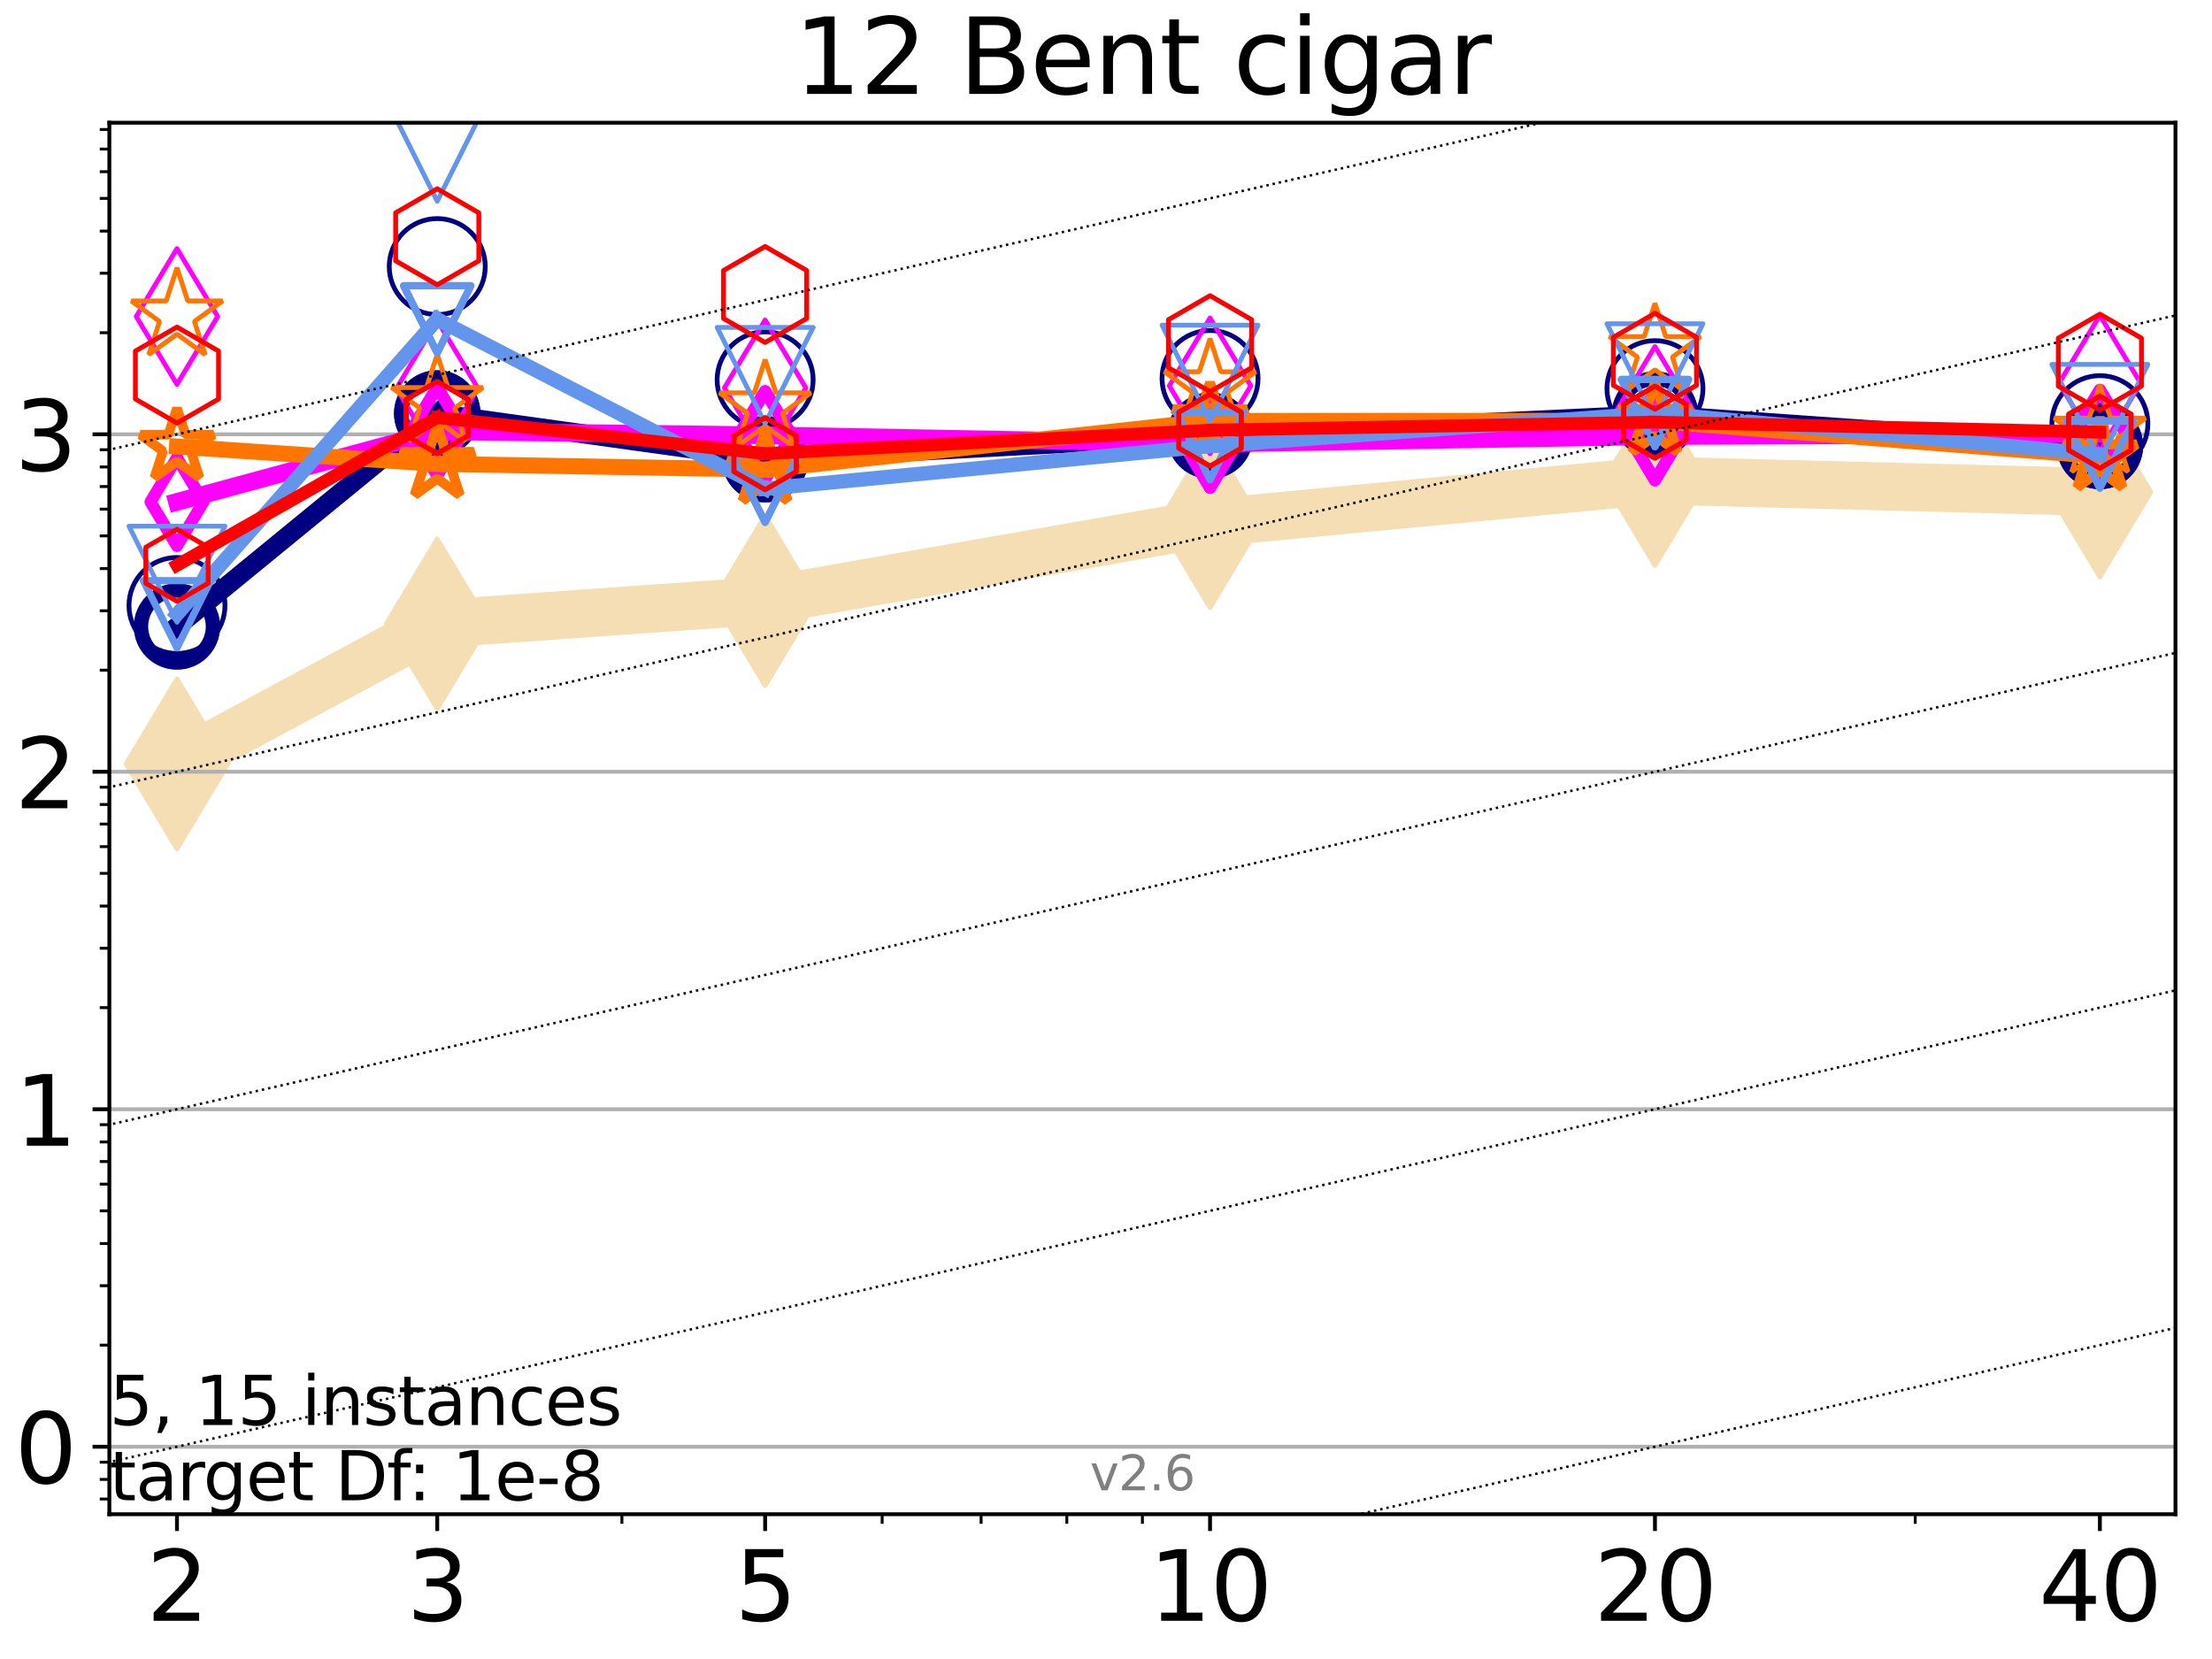 <?xml version="1.0" encoding="utf-8" standalone="no"?>
<!DOCTYPE svg PUBLIC "-//W3C//DTD SVG 1.1//EN"
  "http://www.w3.org/Graphics/SVG/1.1/DTD/svg11.dtd">
<svg xmlns:xlink="http://www.w3.org/1999/xlink" width="460.8pt" height="345.6pt" viewBox="0 0 460.8 345.6" xmlns="http://www.w3.org/2000/svg" version="1.1">
 <defs>
  <style type="text/css">*{stroke-linejoin: round; stroke-linecap: butt}</style>
 </defs>
 <g id="figure_1">
  <g id="patch_1">
   <path d="M 0 345.6 
L 460.8 345.6 
L 460.8 0 
L 0 0 
z
" style="fill: #ffffff"/>
  </g>
  <g id="axes_1">
   <g id="patch_2">
    <path d="M 22.78 315.44 
L 453.192 315.44 
L 453.192 25.56 
L 22.78 25.56 
z
" style="fill: #ffffff"/>
   </g>
   <g id="line2d_1">
    <path d="M 36.868 159.138 
L 91.085 129.961 
L 159.39 125.126 
L 252.074 108.89 
L 344.758 100.108 
L 437.443 102.503 
" clip-path="url(#p9a5c2ec93c)" style="fill: none; stroke: #f5deb3; stroke-width: 10; stroke-linecap: square"/>
    <defs>
     <path id="m54464103fa" d="M -0 17.678 
L 10.607 0 
L 0 -17.678 
L -10.607 -0 
z
" style="stroke: #f5deb3; stroke-linejoin: miter"/>
    </defs>
    <g clip-path="url(#p9a5c2ec93c)">
     <use xlink:href="#m54464103fa" x="36.868" y="159.138" style="fill: #f5deb3; stroke: #f5deb3; stroke-linejoin: miter"/>
     <use xlink:href="#m54464103fa" x="91.085" y="129.961" style="fill: #f5deb3; stroke: #f5deb3; stroke-linejoin: miter"/>
     <use xlink:href="#m54464103fa" x="159.39" y="125.126" style="fill: #f5deb3; stroke: #f5deb3; stroke-linejoin: miter"/>
     <use xlink:href="#m54464103fa" x="252.074" y="108.89" style="fill: #f5deb3; stroke: #f5deb3; stroke-linejoin: miter"/>
     <use xlink:href="#m54464103fa" x="344.758" y="100.108" style="fill: #f5deb3; stroke: #f5deb3; stroke-linejoin: miter"/>
     <use xlink:href="#m54464103fa" x="437.443" y="102.503" style="fill: #f5deb3; stroke: #f5deb3; stroke-linejoin: miter"/>
    </g>
   </g>
   <g id="matplotlib.axis_1">
    <g id="xtick_1">
     <g id="line2d_2">
      <defs>
       <path id="m4bf0ae3f69" d="M 0 0 
L 0 3.5 
" style="stroke: #000000; stroke-width: 0.8"/>
      </defs>
      <g>
       <use xlink:href="#m4bf0ae3f69" x="36.868" y="315.44" style="stroke: #000000; stroke-width: 0.8"/>
      </g>
     </g>
     <g id="text_1">
      <!-- 2 -->
      <g transform="translate(30.506 337.637)scale(0.2 -0.2)">
       <defs>
        <path id="DejaVuSans-32" d="M 1228 531 
L 3431 531 
L 3431 0 
L 469 0 
L 469 531 
Q 828 903 1448 1529 
Q 2069 2156 2228 2338 
Q 2531 2678 2651 2914 
Q 2772 3150 2772 3378 
Q 2772 3750 2511 3984 
Q 2250 4219 1831 4219 
Q 1534 4219 1204 4116 
Q 875 4013 500 3803 
L 500 4441 
Q 881 4594 1212 4672 
Q 1544 4750 1819 4750 
Q 2544 4750 2975 4387 
Q 3406 4025 3406 3419 
Q 3406 3131 3298 2873 
Q 3191 2616 2906 2266 
Q 2828 2175 2409 1742 
Q 1991 1309 1228 531 
z
" transform="scale(0.016)"/>
       </defs>
       <use xlink:href="#DejaVuSans-32"/>
      </g>
     </g>
    </g>
    <g id="xtick_2">
     <g id="line2d_3">
      <g>
       <use xlink:href="#m4bf0ae3f69" x="91.085" y="315.44" style="stroke: #000000; stroke-width: 0.8"/>
      </g>
     </g>
     <g id="text_2">
      <!-- 3 -->
      <g transform="translate(84.723 337.637)scale(0.2 -0.2)">
       <defs>
        <path id="DejaVuSans-33" d="M 2597 2516 
Q 3050 2419 3304 2112 
Q 3559 1806 3559 1356 
Q 3559 666 3084 287 
Q 2609 -91 1734 -91 
Q 1441 -91 1130 -33 
Q 819 25 488 141 
L 488 750 
Q 750 597 1062 519 
Q 1375 441 1716 441 
Q 2309 441 2620 675 
Q 2931 909 2931 1356 
Q 2931 1769 2642 2001 
Q 2353 2234 1838 2234 
L 1294 2234 
L 1294 2753 
L 1863 2753 
Q 2328 2753 2575 2939 
Q 2822 3125 2822 3475 
Q 2822 3834 2567 4026 
Q 2313 4219 1838 4219 
Q 1578 4219 1281 4162 
Q 984 4106 628 3988 
L 628 4550 
Q 988 4650 1302 4700 
Q 1616 4750 1894 4750 
Q 2613 4750 3031 4423 
Q 3450 4097 3450 3541 
Q 3450 3153 3228 2886 
Q 3006 2619 2597 2516 
z
" transform="scale(0.016)"/>
       </defs>
       <use xlink:href="#DejaVuSans-33"/>
      </g>
     </g>
    </g>
    <g id="xtick_3">
     <g id="line2d_4">
      <g>
       <use xlink:href="#m4bf0ae3f69" x="159.39" y="315.44" style="stroke: #000000; stroke-width: 0.8"/>
      </g>
     </g>
     <g id="text_3">
      <!-- 5 -->
      <g transform="translate(153.028 337.637)scale(0.2 -0.2)">
       <defs>
        <path id="DejaVuSans-35" d="M 691 4666 
L 3169 4666 
L 3169 4134 
L 1269 4134 
L 1269 2991 
Q 1406 3038 1543 3061 
Q 1681 3084 1819 3084 
Q 2600 3084 3056 2656 
Q 3513 2228 3513 1497 
Q 3513 744 3044 326 
Q 2575 -91 1722 -91 
Q 1428 -91 1123 -41 
Q 819 9 494 109 
L 494 744 
Q 775 591 1075 516 
Q 1375 441 1709 441 
Q 2250 441 2565 725 
Q 2881 1009 2881 1497 
Q 2881 1984 2565 2268 
Q 2250 2553 1709 2553 
Q 1456 2553 1204 2497 
Q 953 2441 691 2322 
L 691 4666 
z
" transform="scale(0.016)"/>
       </defs>
       <use xlink:href="#DejaVuSans-35"/>
      </g>
     </g>
    </g>
    <g id="xtick_4">
     <g id="line2d_5">
      <g>
       <use xlink:href="#m4bf0ae3f69" x="252.074" y="315.44" style="stroke: #000000; stroke-width: 0.8"/>
      </g>
     </g>
     <g id="text_4">
      <!-- 10 -->
      <g transform="translate(239.349 337.637)scale(0.2 -0.2)">
       <defs>
        <path id="DejaVuSans-31" d="M 794 531 
L 1825 531 
L 1825 4091 
L 703 3866 
L 703 4441 
L 1819 4666 
L 2450 4666 
L 2450 531 
L 3481 531 
L 3481 0 
L 794 0 
L 794 531 
z
" transform="scale(0.016)"/>
        <path id="DejaVuSans-30" d="M 2034 4250 
Q 1547 4250 1301 3770 
Q 1056 3291 1056 2328 
Q 1056 1369 1301 889 
Q 1547 409 2034 409 
Q 2525 409 2770 889 
Q 3016 1369 3016 2328 
Q 3016 3291 2770 3770 
Q 2525 4250 2034 4250 
z
M 2034 4750 
Q 2819 4750 3233 4129 
Q 3647 3509 3647 2328 
Q 3647 1150 3233 529 
Q 2819 -91 2034 -91 
Q 1250 -91 836 529 
Q 422 1150 422 2328 
Q 422 3509 836 4129 
Q 1250 4750 2034 4750 
z
" transform="scale(0.016)"/>
       </defs>
       <use xlink:href="#DejaVuSans-31"/>
       <use xlink:href="#DejaVuSans-30" x="63.623"/>
      </g>
     </g>
    </g>
    <g id="xtick_5">
     <g id="line2d_6">
      <g>
       <use xlink:href="#m4bf0ae3f69" x="344.758" y="315.44" style="stroke: #000000; stroke-width: 0.8"/>
      </g>
     </g>
     <g id="text_5">
      <!-- 20 -->
      <g transform="translate(332.033 337.637)scale(0.2 -0.2)">
       <use xlink:href="#DejaVuSans-32"/>
       <use xlink:href="#DejaVuSans-30" x="63.623"/>
      </g>
     </g>
    </g>
    <g id="xtick_6">
     <g id="line2d_7">
      <g>
       <use xlink:href="#m4bf0ae3f69" x="437.443" y="315.44" style="stroke: #000000; stroke-width: 0.8"/>
      </g>
     </g>
     <g id="text_6">
      <!-- 40 -->
      <g transform="translate(424.718 337.637)scale(0.2 -0.2)">
       <defs>
        <path id="DejaVuSans-34" d="M 2419 4116 
L 825 1625 
L 2419 1625 
L 2419 4116 
z
M 2253 4666 
L 3047 4666 
L 3047 1625 
L 3713 1625 
L 3713 1100 
L 3047 1100 
L 3047 0 
L 2419 0 
L 2419 1100 
L 313 1100 
L 313 1709 
L 2253 4666 
z
" transform="scale(0.016)"/>
       </defs>
       <use xlink:href="#DejaVuSans-34"/>
       <use xlink:href="#DejaVuSans-30" x="63.623"/>
      </g>
     </g>
    </g>
    <g id="xtick_7">
     <g id="line2d_8">
      <defs>
       <path id="m84d224ff17" d="M 0 0 
L 0 2 
" style="stroke: #000000; stroke-width: 0.6"/>
      </defs>
      <g>
       <use xlink:href="#m84d224ff17" x="129.552" y="315.44" style="stroke: #000000; stroke-width: 0.6"/>
      </g>
     </g>
    </g>
    <g id="xtick_8">
     <g id="line2d_9">
      <g>
       <use xlink:href="#m84d224ff17" x="183.769" y="315.44" style="stroke: #000000; stroke-width: 0.6"/>
      </g>
     </g>
    </g>
    <g id="xtick_9">
     <g id="line2d_10">
      <g>
       <use xlink:href="#m84d224ff17" x="204.381" y="315.44" style="stroke: #000000; stroke-width: 0.6"/>
      </g>
     </g>
    </g>
    <g id="xtick_10">
     <g id="line2d_11">
      <g>
       <use xlink:href="#m84d224ff17" x="222.237" y="315.44" style="stroke: #000000; stroke-width: 0.6"/>
      </g>
     </g>
    </g>
    <g id="xtick_11">
     <g id="line2d_12">
      <g>
       <use xlink:href="#m84d224ff17" x="237.986" y="315.44" style="stroke: #000000; stroke-width: 0.6"/>
      </g>
     </g>
    </g>
    <g id="xtick_12">
     <g id="line2d_13">
      <g>
       <use xlink:href="#m84d224ff17" x="398.975" y="315.44" style="stroke: #000000; stroke-width: 0.6"/>
      </g>
     </g>
    </g>
   </g>
   <g id="matplotlib.axis_2">
    <g id="ytick_1">
     <g id="line2d_14">
      <path d="M 22.78 301.379 
L 453.192 301.379 
" clip-path="url(#p9a5c2ec93c)" style="fill: none; stroke: #b0b0b0; stroke-width: 0.8; stroke-linecap: square"/>
     </g>
     <g id="line2d_15">
      <defs>
       <path id="mf8fbd497a7" d="M 0 0 
L -3.5 0 
" style="stroke: #000000; stroke-width: 0.8"/>
      </defs>
      <g>
       <use xlink:href="#mf8fbd497a7" x="22.78" y="301.379" style="stroke: #000000; stroke-width: 0.8"/>
      </g>
     </g>
     <g id="text_7">
      <!-- 0 -->
      <g transform="translate(3.055 308.978)scale(0.2 -0.2)">
       <use xlink:href="#DejaVuSans-30"/>
      </g>
     </g>
    </g>
    <g id="ytick_2">
     <g id="line2d_16">
      <path d="M 22.78 231.076 
L 453.192 231.076 
" clip-path="url(#p9a5c2ec93c)" style="fill: none; stroke: #b0b0b0; stroke-width: 0.8; stroke-linecap: square"/>
     </g>
     <g id="line2d_17">
      <g>
       <use xlink:href="#mf8fbd497a7" x="22.78" y="231.076" style="stroke: #000000; stroke-width: 0.8"/>
      </g>
     </g>
     <g id="text_8">
      <!-- 1 -->
      <g transform="translate(3.055 238.675)scale(0.2 -0.2)">
       <use xlink:href="#DejaVuSans-31"/>
      </g>
     </g>
    </g>
    <g id="ytick_3">
     <g id="line2d_18">
      <path d="M 22.78 160.773 
L 453.192 160.773 
" clip-path="url(#p9a5c2ec93c)" style="fill: none; stroke: #b0b0b0; stroke-width: 0.8; stroke-linecap: square"/>
     </g>
     <g id="line2d_19">
      <g>
       <use xlink:href="#mf8fbd497a7" x="22.78" y="160.773" style="stroke: #000000; stroke-width: 0.8"/>
      </g>
     </g>
     <g id="text_9">
      <!-- 2 -->
      <g transform="translate(3.055 168.371)scale(0.2 -0.2)">
       <use xlink:href="#DejaVuSans-32"/>
      </g>
     </g>
    </g>
    <g id="ytick_4">
     <g id="line2d_20">
      <path d="M 22.78 90.47 
L 453.192 90.47 
" clip-path="url(#p9a5c2ec93c)" style="fill: none; stroke: #b0b0b0; stroke-width: 0.8; stroke-linecap: square"/>
     </g>
     <g id="line2d_21">
      <g>
       <use xlink:href="#mf8fbd497a7" x="22.78" y="90.47" style="stroke: #000000; stroke-width: 0.8"/>
      </g>
     </g>
     <g id="text_10">
      <!-- 3 -->
      <g transform="translate(3.055 98.068)scale(0.2 -0.2)">
       <use xlink:href="#DejaVuSans-33"/>
      </g>
     </g>
    </g>
    <g id="ytick_5">
     <g id="line2d_22">
      <defs>
       <path id="m51d364890b" d="M 0 0 
L -2 0 
" style="stroke: #000000; stroke-width: 0.6"/>
      </defs>
      <g>
       <use xlink:href="#m51d364890b" x="22.78" y="312.269" style="stroke: #000000; stroke-width: 0.6"/>
      </g>
     </g>
    </g>
    <g id="ytick_6">
     <g id="line2d_23">
      <g>
       <use xlink:href="#m51d364890b" x="22.78" y="308.192" style="stroke: #000000; stroke-width: 0.6"/>
      </g>
     </g>
    </g>
    <g id="ytick_7">
     <g id="line2d_24">
      <g>
       <use xlink:href="#m51d364890b" x="22.78" y="304.596" style="stroke: #000000; stroke-width: 0.6"/>
      </g>
     </g>
    </g>
    <g id="ytick_8">
     <g id="line2d_25">
      <g>
       <use xlink:href="#m51d364890b" x="22.78" y="280.216" style="stroke: #000000; stroke-width: 0.6"/>
      </g>
     </g>
    </g>
    <g id="ytick_9">
     <g id="line2d_26">
      <g>
       <use xlink:href="#m51d364890b" x="22.78" y="267.836" style="stroke: #000000; stroke-width: 0.6"/>
      </g>
     </g>
    </g>
    <g id="ytick_10">
     <g id="line2d_27">
      <g>
       <use xlink:href="#m51d364890b" x="22.78" y="259.053" style="stroke: #000000; stroke-width: 0.6"/>
      </g>
     </g>
    </g>
    <g id="ytick_11">
     <g id="line2d_28">
      <g>
       <use xlink:href="#m51d364890b" x="22.78" y="252.24" style="stroke: #000000; stroke-width: 0.6"/>
      </g>
     </g>
    </g>
    <g id="ytick_12">
     <g id="line2d_29">
      <g>
       <use xlink:href="#m51d364890b" x="22.78" y="246.673" style="stroke: #000000; stroke-width: 0.6"/>
      </g>
     </g>
    </g>
    <g id="ytick_13">
     <g id="line2d_30">
      <g>
       <use xlink:href="#m51d364890b" x="22.78" y="241.966" style="stroke: #000000; stroke-width: 0.6"/>
      </g>
     </g>
    </g>
    <g id="ytick_14">
     <g id="line2d_31">
      <g>
       <use xlink:href="#m51d364890b" x="22.78" y="237.889" style="stroke: #000000; stroke-width: 0.6"/>
      </g>
     </g>
    </g>
    <g id="ytick_15">
     <g id="line2d_32">
      <g>
       <use xlink:href="#m51d364890b" x="22.78" y="234.293" style="stroke: #000000; stroke-width: 0.6"/>
      </g>
     </g>
    </g>
    <g id="ytick_16">
     <g id="line2d_33">
      <g>
       <use xlink:href="#m51d364890b" x="22.78" y="209.913" style="stroke: #000000; stroke-width: 0.6"/>
      </g>
     </g>
    </g>
    <g id="ytick_17">
     <g id="line2d_34">
      <g>
       <use xlink:href="#m51d364890b" x="22.78" y="197.533" style="stroke: #000000; stroke-width: 0.6"/>
      </g>
     </g>
    </g>
    <g id="ytick_18">
     <g id="line2d_35">
      <g>
       <use xlink:href="#m51d364890b" x="22.78" y="188.749" style="stroke: #000000; stroke-width: 0.6"/>
      </g>
     </g>
    </g>
    <g id="ytick_19">
     <g id="line2d_36">
      <g>
       <use xlink:href="#m51d364890b" x="22.78" y="181.936" style="stroke: #000000; stroke-width: 0.6"/>
      </g>
     </g>
    </g>
    <g id="ytick_20">
     <g id="line2d_37">
      <g>
       <use xlink:href="#m51d364890b" x="22.78" y="176.37" style="stroke: #000000; stroke-width: 0.6"/>
      </g>
     </g>
    </g>
    <g id="ytick_21">
     <g id="line2d_38">
      <g>
       <use xlink:href="#m51d364890b" x="22.78" y="171.663" style="stroke: #000000; stroke-width: 0.6"/>
      </g>
     </g>
    </g>
    <g id="ytick_22">
     <g id="line2d_39">
      <g>
       <use xlink:href="#m51d364890b" x="22.78" y="167.586" style="stroke: #000000; stroke-width: 0.6"/>
      </g>
     </g>
    </g>
    <g id="ytick_23">
     <g id="line2d_40">
      <g>
       <use xlink:href="#m51d364890b" x="22.78" y="163.99" style="stroke: #000000; stroke-width: 0.6"/>
      </g>
     </g>
    </g>
    <g id="ytick_24">
     <g id="line2d_41">
      <g>
       <use xlink:href="#m51d364890b" x="22.78" y="139.61" style="stroke: #000000; stroke-width: 0.6"/>
      </g>
     </g>
    </g>
    <g id="ytick_25">
     <g id="line2d_42">
      <g>
       <use xlink:href="#m51d364890b" x="22.78" y="127.23" style="stroke: #000000; stroke-width: 0.6"/>
      </g>
     </g>
    </g>
    <g id="ytick_26">
     <g id="line2d_43">
      <g>
       <use xlink:href="#m51d364890b" x="22.78" y="118.446" style="stroke: #000000; stroke-width: 0.6"/>
      </g>
     </g>
    </g>
    <g id="ytick_27">
     <g id="line2d_44">
      <g>
       <use xlink:href="#m51d364890b" x="22.78" y="111.633" style="stroke: #000000; stroke-width: 0.6"/>
      </g>
     </g>
    </g>
    <g id="ytick_28">
     <g id="line2d_45">
      <g>
       <use xlink:href="#m51d364890b" x="22.78" y="106.067" style="stroke: #000000; stroke-width: 0.6"/>
      </g>
     </g>
    </g>
    <g id="ytick_29">
     <g id="line2d_46">
      <g>
       <use xlink:href="#m51d364890b" x="22.78" y="101.36" style="stroke: #000000; stroke-width: 0.6"/>
      </g>
     </g>
    </g>
    <g id="ytick_30">
     <g id="line2d_47">
      <g>
       <use xlink:href="#m51d364890b" x="22.78" y="97.283" style="stroke: #000000; stroke-width: 0.6"/>
      </g>
     </g>
    </g>
    <g id="ytick_31">
     <g id="line2d_48">
      <g>
       <use xlink:href="#m51d364890b" x="22.78" y="93.687" style="stroke: #000000; stroke-width: 0.6"/>
      </g>
     </g>
    </g>
    <g id="ytick_32">
     <g id="line2d_49">
      <g>
       <use xlink:href="#m51d364890b" x="22.78" y="69.306" style="stroke: #000000; stroke-width: 0.6"/>
      </g>
     </g>
    </g>
    <g id="ytick_33">
     <g id="line2d_50">
      <g>
       <use xlink:href="#m51d364890b" x="22.78" y="56.927" style="stroke: #000000; stroke-width: 0.6"/>
      </g>
     </g>
    </g>
    <g id="ytick_34">
     <g id="line2d_51">
      <g>
       <use xlink:href="#m51d364890b" x="22.78" y="48.143" style="stroke: #000000; stroke-width: 0.6"/>
      </g>
     </g>
    </g>
    <g id="ytick_35">
     <g id="line2d_52">
      <g>
       <use xlink:href="#m51d364890b" x="22.78" y="41.33" style="stroke: #000000; stroke-width: 0.6"/>
      </g>
     </g>
    </g>
    <g id="ytick_36">
     <g id="line2d_53">
      <g>
       <use xlink:href="#m51d364890b" x="22.78" y="35.763" style="stroke: #000000; stroke-width: 0.6"/>
      </g>
     </g>
    </g>
    <g id="ytick_37">
     <g id="line2d_54">
      <g>
       <use xlink:href="#m51d364890b" x="22.78" y="31.057" style="stroke: #000000; stroke-width: 0.6"/>
      </g>
     </g>
    </g>
    <g id="ytick_38">
     <g id="line2d_55">
      <g>
       <use xlink:href="#m51d364890b" x="22.78" y="26.98" style="stroke: #000000; stroke-width: 0.6"/>
      </g>
     </g>
    </g>
   </g>
   <g id="line2d_56">
    <path d="M 36.868 130.515 
L 91.085 86.137 
" clip-path="url(#p9a5c2ec93c)" style="fill: none; stroke: #000080; stroke-width: 4; stroke-linecap: square"/>
    <defs>
     <path id="ma95bee974a" d="M 0 7.5 
C 1.989 7.5 3.897 6.71 5.303 5.303 
C 6.71 3.897 7.5 1.989 7.5 0 
C 7.5 -1.989 6.71 -3.897 5.303 -5.303 
C 3.897 -6.71 1.989 -7.5 0 -7.5 
C -1.989 -7.5 -3.897 -6.71 -5.303 -5.303 
C -6.71 -3.897 -7.5 -1.989 -7.5 0 
C -7.5 1.989 -6.71 3.897 -5.303 5.303 
C -3.897 6.71 -1.989 7.5 0 7.5 
z
" style="stroke: #000080; stroke-width: 3"/>
    </defs>
    <g clip-path="url(#p9a5c2ec93c)">
     <use xlink:href="#ma95bee974a" x="36.868" y="130.515" style="fill-opacity: 0; stroke: #000080; stroke-width: 3"/>
     <use xlink:href="#ma95bee974a" x="91.085" y="86.137" style="fill-opacity: 0; stroke: #000080; stroke-width: 3"/>
    </g>
   </g>
   <g id="line2d_57">
    <path d="M 91.085 86.137 
L 159.39 95.648 
" clip-path="url(#p9a5c2ec93c)" style="fill: none; stroke: #000080; stroke-width: 4; stroke-linecap: square"/>
    <g clip-path="url(#p9a5c2ec93c)">
     <use xlink:href="#ma95bee974a" x="91.085" y="86.137" style="fill-opacity: 0; stroke: #000080; stroke-width: 3"/>
     <use xlink:href="#ma95bee974a" x="159.39" y="95.648" style="fill-opacity: 0; stroke: #000080; stroke-width: 3"/>
    </g>
   </g>
   <g id="line2d_58">
    <path d="M 159.39 95.648 
L 252.074 90.753 
" clip-path="url(#p9a5c2ec93c)" style="fill: none; stroke: #000080; stroke-width: 4; stroke-linecap: square"/>
    <g clip-path="url(#p9a5c2ec93c)">
     <use xlink:href="#ma95bee974a" x="159.39" y="95.648" style="fill-opacity: 0; stroke: #000080; stroke-width: 3"/>
     <use xlink:href="#ma95bee974a" x="252.074" y="90.753" style="fill-opacity: 0; stroke: #000080; stroke-width: 3"/>
    </g>
   </g>
   <g id="line2d_59">
    <path d="M 252.074 90.753 
L 344.758 86.378 
" clip-path="url(#p9a5c2ec93c)" style="fill: none; stroke: #000080; stroke-width: 4; stroke-linecap: square"/>
    <g clip-path="url(#p9a5c2ec93c)">
     <use xlink:href="#ma95bee974a" x="252.074" y="90.753" style="fill-opacity: 0; stroke: #000080; stroke-width: 3"/>
     <use xlink:href="#ma95bee974a" x="344.758" y="86.378" style="fill-opacity: 0; stroke: #000080; stroke-width: 3"/>
    </g>
   </g>
   <g id="line2d_60">
    <path d="M 344.758 86.378 
L 437.443 92.903 
" clip-path="url(#p9a5c2ec93c)" style="fill: none; stroke: #000080; stroke-width: 4; stroke-linecap: square"/>
    <g clip-path="url(#p9a5c2ec93c)">
     <use xlink:href="#ma95bee974a" x="344.758" y="86.378" style="fill-opacity: 0; stroke: #000080; stroke-width: 3"/>
     <use xlink:href="#ma95bee974a" x="437.443" y="92.903" style="fill-opacity: 0; stroke: #000080; stroke-width: 3"/>
    </g>
   </g>
   <g id="line2d_61">
    <path d="M 437.443 92.903 
" clip-path="url(#p9a5c2ec93c)" style="fill: none; stroke: #000080; stroke-width: 4; stroke-linecap: square"/>
    <g clip-path="url(#p9a5c2ec93c)">
     <use xlink:href="#ma95bee974a" x="437.443" y="92.903" style="fill-opacity: 0; stroke: #000080; stroke-width: 3"/>
    </g>
   </g>
   <g id="line2d_62"/>
   <g id="line2d_63">
    <defs>
     <path id="mbbab0bf796" d="M 0 10 
C 2.652 10 5.196 8.946 7.071 7.071 
C 8.946 5.196 10 2.652 10 0 
C 10 -2.652 8.946 -5.196 7.071 -7.071 
C 5.196 -8.946 2.652 -10 0 -10 
C -2.652 -10 -5.196 -8.946 -7.071 -7.071 
C -8.946 -5.196 -10 -2.652 -10 0 
C -10 2.652 -8.946 5.196 -7.071 7.071 
C -5.196 8.946 -2.652 10 0 10 
z
" style="stroke: #000080"/>
    </defs>
    <g clip-path="url(#p9a5c2ec93c)">
     <use xlink:href="#mbbab0bf796" x="36.868" y="126.13" style="fill-opacity: 0; stroke: #000080"/>
     <use xlink:href="#mbbab0bf796" x="91.085" y="55.534" style="fill-opacity: 0; stroke: #000080"/>
     <use xlink:href="#mbbab0bf796" x="159.39" y="79.125" style="fill-opacity: 0; stroke: #000080"/>
     <use xlink:href="#mbbab0bf796" x="252.074" y="78.848" style="fill-opacity: 0; stroke: #000080"/>
     <use xlink:href="#mbbab0bf796" x="344.758" y="80.963" style="fill-opacity: 0; stroke: #000080"/>
     <use xlink:href="#mbbab0bf796" x="437.443" y="88.255" style="fill-opacity: 0; stroke: #000080"/>
    </g>
   </g>
   <g id="line2d_64">
    <path d="M 36.868 104.553 
L 91.085 89.851 
" clip-path="url(#p9a5c2ec93c)" style="fill: none; stroke: #ff00ff; stroke-width: 3.667; stroke-linecap: square"/>
    <defs>
     <path id="mc846a99394" d="M -0 9.192 
L 5.515 0 
L 0 -9.192 
L -5.515 -0 
z
" style="stroke: #ff00ff; stroke-width: 2.5; stroke-linejoin: miter"/>
    </defs>
    <g clip-path="url(#p9a5c2ec93c)">
     <use xlink:href="#mc846a99394" x="36.868" y="104.553" style="fill-opacity: 0; stroke: #ff00ff; stroke-width: 2.5; stroke-linejoin: miter"/>
     <use xlink:href="#mc846a99394" x="91.085" y="89.851" style="fill-opacity: 0; stroke: #ff00ff; stroke-width: 2.5; stroke-linejoin: miter"/>
    </g>
   </g>
   <g id="line2d_65">
    <path d="M 91.085 89.851 
L 159.39 90.683 
" clip-path="url(#p9a5c2ec93c)" style="fill: none; stroke: #ff00ff; stroke-width: 3.667; stroke-linecap: square"/>
    <g clip-path="url(#p9a5c2ec93c)">
     <use xlink:href="#mc846a99394" x="91.085" y="89.851" style="fill-opacity: 0; stroke: #ff00ff; stroke-width: 2.5; stroke-linejoin: miter"/>
     <use xlink:href="#mc846a99394" x="159.39" y="90.683" style="fill-opacity: 0; stroke: #ff00ff; stroke-width: 2.5; stroke-linejoin: miter"/>
    </g>
   </g>
   <g id="line2d_66">
    <path d="M 159.39 90.683 
L 252.074 92.428 
" clip-path="url(#p9a5c2ec93c)" style="fill: none; stroke: #ff00ff; stroke-width: 3.667; stroke-linecap: square"/>
    <g clip-path="url(#p9a5c2ec93c)">
     <use xlink:href="#mc846a99394" x="159.39" y="90.683" style="fill-opacity: 0; stroke: #ff00ff; stroke-width: 2.5; stroke-linejoin: miter"/>
     <use xlink:href="#mc846a99394" x="252.074" y="92.428" style="fill-opacity: 0; stroke: #ff00ff; stroke-width: 2.5; stroke-linejoin: miter"/>
    </g>
   </g>
   <g id="line2d_67">
    <path d="M 252.074 92.428 
L 344.758 90.87 
" clip-path="url(#p9a5c2ec93c)" style="fill: none; stroke: #ff00ff; stroke-width: 3.667; stroke-linecap: square"/>
    <g clip-path="url(#p9a5c2ec93c)">
     <use xlink:href="#mc846a99394" x="252.074" y="92.428" style="fill-opacity: 0; stroke: #ff00ff; stroke-width: 2.5; stroke-linejoin: miter"/>
     <use xlink:href="#mc846a99394" x="344.758" y="90.87" style="fill-opacity: 0; stroke: #ff00ff; stroke-width: 2.5; stroke-linejoin: miter"/>
    </g>
   </g>
   <g id="line2d_68">
    <path d="M 344.758 90.87 
L 437.443 90.4 
" clip-path="url(#p9a5c2ec93c)" style="fill: none; stroke: #ff00ff; stroke-width: 3.667; stroke-linecap: square"/>
    <g clip-path="url(#p9a5c2ec93c)">
     <use xlink:href="#mc846a99394" x="344.758" y="90.87" style="fill-opacity: 0; stroke: #ff00ff; stroke-width: 2.5; stroke-linejoin: miter"/>
     <use xlink:href="#mc846a99394" x="437.443" y="90.4" style="fill-opacity: 0; stroke: #ff00ff; stroke-width: 2.5; stroke-linejoin: miter"/>
    </g>
   </g>
   <g id="line2d_69">
    <path d="M 437.443 90.4 
" clip-path="url(#p9a5c2ec93c)" style="fill: none; stroke: #ff00ff; stroke-width: 3.667; stroke-linecap: square"/>
    <g clip-path="url(#p9a5c2ec93c)">
     <use xlink:href="#mc846a99394" x="437.443" y="90.4" style="fill-opacity: 0; stroke: #ff00ff; stroke-width: 2.5; stroke-linejoin: miter"/>
    </g>
   </g>
   <g id="line2d_70"/>
   <g id="line2d_71">
    <defs>
     <path id="m8e471cd382" d="M -0 14.142 
L 8.485 0 
L -0 -14.142 
L -8.485 -0 
z
" style="stroke: #ff00ff; stroke-linejoin: miter"/>
    </defs>
    <g clip-path="url(#p9a5c2ec93c)">
     <use xlink:href="#m8e471cd382" x="36.868" y="65.935" style="fill-opacity: 0; stroke: #ff00ff; stroke-linejoin: miter"/>
     <use xlink:href="#m8e471cd382" x="91.085" y="80.903" style="fill-opacity: 0; stroke: #ff00ff; stroke-linejoin: miter"/>
     <use xlink:href="#m8e471cd382" x="159.39" y="80.805" style="fill-opacity: 0; stroke: #ff00ff; stroke-linejoin: miter"/>
     <use xlink:href="#m8e471cd382" x="252.074" y="80.383" style="fill-opacity: 0; stroke: #ff00ff; stroke-linejoin: miter"/>
     <use xlink:href="#m8e471cd382" x="344.758" y="86.345" style="fill-opacity: 0; stroke: #ff00ff; stroke-linejoin: miter"/>
     <use xlink:href="#m8e471cd382" x="437.443" y="79.832" style="fill-opacity: 0; stroke: #ff00ff; stroke-linejoin: miter"/>
    </g>
   </g>
   <g id="line2d_72">
    <path d="M 36.868 93.032 
L 91.085 96.638 
" clip-path="url(#p9a5c2ec93c)" style="fill: none; stroke: #ff7500; stroke-width: 3.333; stroke-linecap: square"/>
    <defs>
     <path id="mff3a653054" d="M 0 -8 
L -1.796 -2.472 
L -7.608 -2.472 
L -2.906 0.944 
L -4.702 6.472 
L -0 3.056 
L 4.702 6.472 
L 2.906 0.944 
L 7.608 -2.472 
L 1.796 -2.472 
z
" style="stroke: #ff7500; stroke-width: 2; stroke-linejoin: bevel"/>
    </defs>
    <g clip-path="url(#p9a5c2ec93c)">
     <use xlink:href="#mff3a653054" x="36.868" y="93.032" style="fill-opacity: 0; stroke: #ff7500; stroke-width: 2; stroke-linejoin: bevel"/>
     <use xlink:href="#mff3a653054" x="91.085" y="96.638" style="fill-opacity: 0; stroke: #ff7500; stroke-width: 2; stroke-linejoin: bevel"/>
    </g>
   </g>
   <g id="line2d_73">
    <path d="M 91.085 96.638 
L 159.39 97.827 
" clip-path="url(#p9a5c2ec93c)" style="fill: none; stroke: #ff7500; stroke-width: 3.333; stroke-linecap: square"/>
    <g clip-path="url(#p9a5c2ec93c)">
     <use xlink:href="#mff3a653054" x="91.085" y="96.638" style="fill-opacity: 0; stroke: #ff7500; stroke-width: 2; stroke-linejoin: bevel"/>
     <use xlink:href="#mff3a653054" x="159.39" y="97.827" style="fill-opacity: 0; stroke: #ff7500; stroke-width: 2; stroke-linejoin: bevel"/>
    </g>
   </g>
   <g id="line2d_74">
    <path d="M 159.39 97.827 
L 252.074 87.696 
" clip-path="url(#p9a5c2ec93c)" style="fill: none; stroke: #ff7500; stroke-width: 3.333; stroke-linecap: square"/>
    <g clip-path="url(#p9a5c2ec93c)">
     <use xlink:href="#mff3a653054" x="159.39" y="97.827" style="fill-opacity: 0; stroke: #ff7500; stroke-width: 2; stroke-linejoin: bevel"/>
     <use xlink:href="#mff3a653054" x="252.074" y="87.696" style="fill-opacity: 0; stroke: #ff7500; stroke-width: 2; stroke-linejoin: bevel"/>
    </g>
   </g>
   <g id="line2d_75">
    <path d="M 252.074 87.696 
L 344.758 87.667 
" clip-path="url(#p9a5c2ec93c)" style="fill: none; stroke: #ff7500; stroke-width: 3.333; stroke-linecap: square"/>
    <g clip-path="url(#p9a5c2ec93c)">
     <use xlink:href="#mff3a653054" x="252.074" y="87.696" style="fill-opacity: 0; stroke: #ff7500; stroke-width: 2; stroke-linejoin: bevel"/>
     <use xlink:href="#mff3a653054" x="344.758" y="87.667" style="fill-opacity: 0; stroke: #ff7500; stroke-width: 2; stroke-linejoin: bevel"/>
    </g>
   </g>
   <g id="line2d_76">
    <path d="M 344.758 87.667 
L 437.443 95.028 
" clip-path="url(#p9a5c2ec93c)" style="fill: none; stroke: #ff7500; stroke-width: 3.333; stroke-linecap: square"/>
    <g clip-path="url(#p9a5c2ec93c)">
     <use xlink:href="#mff3a653054" x="344.758" y="87.667" style="fill-opacity: 0; stroke: #ff7500; stroke-width: 2; stroke-linejoin: bevel"/>
     <use xlink:href="#mff3a653054" x="437.443" y="95.028" style="fill-opacity: 0; stroke: #ff7500; stroke-width: 2; stroke-linejoin: bevel"/>
    </g>
   </g>
   <g id="line2d_77">
    <path d="M 437.443 95.028 
" clip-path="url(#p9a5c2ec93c)" style="fill: none; stroke: #ff7500; stroke-width: 3.333; stroke-linecap: square"/>
    <g clip-path="url(#p9a5c2ec93c)">
     <use xlink:href="#mff3a653054" x="437.443" y="95.028" style="fill-opacity: 0; stroke: #ff7500; stroke-width: 2; stroke-linejoin: bevel"/>
    </g>
   </g>
   <g id="line2d_78"/>
   <g id="line2d_79">
    <defs>
     <path id="m8967b89f50" d="M 0 -10 
L -2.245 -3.09 
L -9.511 -3.09 
L -3.633 1.18 
L -5.878 8.09 
L -0 3.82 
L 5.878 8.09 
L 3.633 1.18 
L 9.511 -3.09 
L 2.245 -3.09 
z
" style="stroke: #ff7500; stroke-linejoin: bevel"/>
    </defs>
    <g clip-path="url(#p9a5c2ec93c)">
     <use xlink:href="#m8967b89f50" x="36.868" y="65.785" style="fill-opacity: 0; stroke: #ff7500; stroke-linejoin: bevel"/>
     <use xlink:href="#m8967b89f50" x="91.085" y="83.828" style="fill-opacity: 0; stroke: #ff7500; stroke-linejoin: bevel"/>
     <use xlink:href="#m8967b89f50" x="159.39" y="84.924" style="fill-opacity: 0; stroke: #ff7500; stroke-linejoin: bevel"/>
     <use xlink:href="#m8967b89f50" x="252.074" y="80.536" style="fill-opacity: 0; stroke: #ff7500; stroke-linejoin: bevel"/>
     <use xlink:href="#m8967b89f50" x="344.758" y="73.21" style="fill-opacity: 0; stroke: #ff7500; stroke-linejoin: bevel"/>
     <use xlink:href="#m8967b89f50" x="437.443" y="90.195" style="fill-opacity: 0; stroke: #ff7500; stroke-linejoin: bevel"/>
    </g>
   </g>
   <g id="line2d_80">
    <path d="M 36.868 127.961 
L 91.085 66.524 
" clip-path="url(#p9a5c2ec93c)" style="fill: none; stroke: #6495ed; stroke-width: 3; stroke-linecap: square"/>
    <defs>
     <path id="mf684d1ad19" d="M -0 7 
L 7 -7 
L -7 -7 
z
" style="stroke: #6495ed; stroke-width: 1.5; stroke-linejoin: miter"/>
    </defs>
    <g clip-path="url(#p9a5c2ec93c)">
     <use xlink:href="#mf684d1ad19" x="36.868" y="127.961" style="fill-opacity: 0; stroke: #6495ed; stroke-width: 1.5; stroke-linejoin: miter"/>
     <use xlink:href="#mf684d1ad19" x="91.085" y="66.524" style="fill-opacity: 0; stroke: #6495ed; stroke-width: 1.5; stroke-linejoin: miter"/>
    </g>
   </g>
   <g id="line2d_81">
    <path d="M 91.085 66.524 
L 159.39 101.808 
" clip-path="url(#p9a5c2ec93c)" style="fill: none; stroke: #6495ed; stroke-width: 3; stroke-linecap: square"/>
    <g clip-path="url(#p9a5c2ec93c)">
     <use xlink:href="#mf684d1ad19" x="91.085" y="66.524" style="fill-opacity: 0; stroke: #6495ed; stroke-width: 1.5; stroke-linejoin: miter"/>
     <use xlink:href="#mf684d1ad19" x="159.39" y="101.808" style="fill-opacity: 0; stroke: #6495ed; stroke-width: 1.5; stroke-linejoin: miter"/>
    </g>
   </g>
   <g id="line2d_82">
    <path d="M 159.39 101.808 
L 252.074 92.909 
" clip-path="url(#p9a5c2ec93c)" style="fill: none; stroke: #6495ed; stroke-width: 3; stroke-linecap: square"/>
    <g clip-path="url(#p9a5c2ec93c)">
     <use xlink:href="#mf684d1ad19" x="159.39" y="101.808" style="fill-opacity: 0; stroke: #6495ed; stroke-width: 1.5; stroke-linejoin: miter"/>
     <use xlink:href="#mf684d1ad19" x="252.074" y="92.909" style="fill-opacity: 0; stroke: #6495ed; stroke-width: 1.5; stroke-linejoin: miter"/>
    </g>
   </g>
   <g id="line2d_83">
    <path d="M 252.074 92.909 
L 344.758 86.046 
" clip-path="url(#p9a5c2ec93c)" style="fill: none; stroke: #6495ed; stroke-width: 3; stroke-linecap: square"/>
    <g clip-path="url(#p9a5c2ec93c)">
     <use xlink:href="#mf684d1ad19" x="252.074" y="92.909" style="fill-opacity: 0; stroke: #6495ed; stroke-width: 1.5; stroke-linejoin: miter"/>
     <use xlink:href="#mf684d1ad19" x="344.758" y="86.046" style="fill-opacity: 0; stroke: #6495ed; stroke-width: 1.5; stroke-linejoin: miter"/>
    </g>
   </g>
   <g id="line2d_84">
    <path d="M 344.758 86.046 
L 437.443 94.683 
" clip-path="url(#p9a5c2ec93c)" style="fill: none; stroke: #6495ed; stroke-width: 3; stroke-linecap: square"/>
    <g clip-path="url(#p9a5c2ec93c)">
     <use xlink:href="#mf684d1ad19" x="344.758" y="86.046" style="fill-opacity: 0; stroke: #6495ed; stroke-width: 1.5; stroke-linejoin: miter"/>
     <use xlink:href="#mf684d1ad19" x="437.443" y="94.683" style="fill-opacity: 0; stroke: #6495ed; stroke-width: 1.5; stroke-linejoin: miter"/>
    </g>
   </g>
   <g id="line2d_85">
    <path d="M 437.443 94.683 
" clip-path="url(#p9a5c2ec93c)" style="fill: none; stroke: #6495ed; stroke-width: 3; stroke-linecap: square"/>
    <g clip-path="url(#p9a5c2ec93c)">
     <use xlink:href="#mf684d1ad19" x="437.443" y="94.683" style="fill-opacity: 0; stroke: #6495ed; stroke-width: 1.5; stroke-linejoin: miter"/>
    </g>
   </g>
   <g id="line2d_86"/>
   <g id="line2d_87">
    <defs>
     <path id="m39896e21e5" d="M -0 10 
L 10 -10 
L -10 -10 
z
" style="stroke: #6495ed; stroke-linejoin: miter"/>
    </defs>
    <g clip-path="url(#p9a5c2ec93c)">
     <use xlink:href="#m39896e21e5" x="36.868" y="119.613" style="fill-opacity: 0; stroke: #6495ed; stroke-linejoin: miter"/>
     <use xlink:href="#m39896e21e5" x="91.085" y="31.921" style="fill-opacity: 0; stroke: #6495ed; stroke-linejoin: miter"/>
     <use xlink:href="#m39896e21e5" x="159.39" y="78.204" style="fill-opacity: 0; stroke: #6495ed; stroke-linejoin: miter"/>
     <use xlink:href="#m39896e21e5" x="252.074" y="77.742" style="fill-opacity: 0; stroke: #6495ed; stroke-linejoin: miter"/>
     <use xlink:href="#m39896e21e5" x="344.758" y="77.446" style="fill-opacity: 0; stroke: #6495ed; stroke-linejoin: miter"/>
     <use xlink:href="#m39896e21e5" x="437.443" y="85.911" style="fill-opacity: 0; stroke: #6495ed; stroke-linejoin: miter"/>
    </g>
   </g>
   <g id="line2d_88">
    <path d="M 36.868 117.754 
L 91.085 86.983 
" clip-path="url(#p9a5c2ec93c)" style="fill: none; stroke: #ff0000; stroke-width: 2.667; stroke-linecap: square"/>
    <defs>
     <path id="m55a9958858" d="M 0 -7.5 
L -6.495 -3.75 
L -6.495 3.75 
L -0 7.5 
L 6.495 3.75 
L 6.495 -3.75 
z
" style="stroke: #ff0000; stroke-linejoin: miter"/>
    </defs>
    <g clip-path="url(#p9a5c2ec93c)">
     <use xlink:href="#m55a9958858" x="36.868" y="117.754" style="fill-opacity: 0; stroke: #ff0000; stroke-linejoin: miter"/>
     <use xlink:href="#m55a9958858" x="91.085" y="86.983" style="fill-opacity: 0; stroke: #ff0000; stroke-linejoin: miter"/>
    </g>
   </g>
   <g id="line2d_89">
    <path d="M 91.085 86.983 
L 159.39 94.508 
" clip-path="url(#p9a5c2ec93c)" style="fill: none; stroke: #ff0000; stroke-width: 2.667; stroke-linecap: square"/>
    <g clip-path="url(#p9a5c2ec93c)">
     <use xlink:href="#m55a9958858" x="91.085" y="86.983" style="fill-opacity: 0; stroke: #ff0000; stroke-linejoin: miter"/>
     <use xlink:href="#m55a9958858" x="159.39" y="94.508" style="fill-opacity: 0; stroke: #ff0000; stroke-linejoin: miter"/>
    </g>
   </g>
   <g id="line2d_90">
    <path d="M 159.39 94.508 
L 252.074 89.613 
" clip-path="url(#p9a5c2ec93c)" style="fill: none; stroke: #ff0000; stroke-width: 2.667; stroke-linecap: square"/>
    <g clip-path="url(#p9a5c2ec93c)">
     <use xlink:href="#m55a9958858" x="159.39" y="94.508" style="fill-opacity: 0; stroke: #ff0000; stroke-linejoin: miter"/>
     <use xlink:href="#m55a9958858" x="252.074" y="89.613" style="fill-opacity: 0; stroke: #ff0000; stroke-linejoin: miter"/>
    </g>
   </g>
   <g id="line2d_91">
    <path d="M 252.074 89.613 
L 344.758 87.945 
" clip-path="url(#p9a5c2ec93c)" style="fill: none; stroke: #ff0000; stroke-width: 2.667; stroke-linecap: square"/>
    <g clip-path="url(#p9a5c2ec93c)">
     <use xlink:href="#m55a9958858" x="252.074" y="89.613" style="fill-opacity: 0; stroke: #ff0000; stroke-linejoin: miter"/>
     <use xlink:href="#m55a9958858" x="344.758" y="87.945" style="fill-opacity: 0; stroke: #ff0000; stroke-linejoin: miter"/>
    </g>
   </g>
   <g id="line2d_92">
    <path d="M 344.758 87.945 
L 437.443 90.031 
" clip-path="url(#p9a5c2ec93c)" style="fill: none; stroke: #ff0000; stroke-width: 2.667; stroke-linecap: square"/>
    <g clip-path="url(#p9a5c2ec93c)">
     <use xlink:href="#m55a9958858" x="344.758" y="87.945" style="fill-opacity: 0; stroke: #ff0000; stroke-linejoin: miter"/>
     <use xlink:href="#m55a9958858" x="437.443" y="90.031" style="fill-opacity: 0; stroke: #ff0000; stroke-linejoin: miter"/>
    </g>
   </g>
   <g id="line2d_93">
    <path d="M 437.443 90.031 
" clip-path="url(#p9a5c2ec93c)" style="fill: none; stroke: #ff0000; stroke-width: 2.667; stroke-linecap: square"/>
    <g clip-path="url(#p9a5c2ec93c)">
     <use xlink:href="#m55a9958858" x="437.443" y="90.031" style="fill-opacity: 0; stroke: #ff0000; stroke-linejoin: miter"/>
    </g>
   </g>
   <g id="line2d_94"/>
   <g id="line2d_95">
    <defs>
     <path id="me223af18e6" d="M 0 -10 
L -8.66 -5 
L -8.66 5 
L -0 10 
L 8.66 5 
L 8.66 -5 
z
" style="stroke: #ff0000; stroke-linejoin: miter"/>
    </defs>
    <g clip-path="url(#p9a5c2ec93c)">
     <use xlink:href="#me223af18e6" x="36.868" y="78.131" style="fill-opacity: 0; stroke: #ff0000; stroke-linejoin: miter"/>
     <use xlink:href="#me223af18e6" x="91.085" y="49.331" style="fill-opacity: 0; stroke: #ff0000; stroke-linejoin: miter"/>
     <use xlink:href="#me223af18e6" x="159.39" y="61.348" style="fill-opacity: 0; stroke: #ff0000; stroke-linejoin: miter"/>
     <use xlink:href="#me223af18e6" x="252.074" y="71.595" style="fill-opacity: 0; stroke: #ff0000; stroke-linejoin: miter"/>
     <use xlink:href="#me223af18e6" x="344.758" y="75.264" style="fill-opacity: 0; stroke: #ff0000; stroke-linejoin: miter"/>
     <use xlink:href="#me223af18e6" x="437.443" y="75.443" style="fill-opacity: 0; stroke: #ff0000; stroke-linejoin: miter"/>
    </g>
   </g>
   <g id="line2d_96"/>
   <g id="line2d_97">
    <path d="M 146.716 346.6 
L 461.8 274.654 
" clip-path="url(#p9a5c2ec93c)" style="fill: none; stroke-dasharray: 0.5,0.825; stroke-dashoffset: 0; stroke: #000000; stroke-width: 0.5"/>
   </g>
   <g id="line2d_98">
    <path d="M -1 310.026 
L 461.8 204.351 
" clip-path="url(#p9a5c2ec93c)" style="fill: none; stroke-dasharray: 0.5,0.825; stroke-dashoffset: 0; stroke: #000000; stroke-width: 0.5"/>
   </g>
   <g id="line2d_99">
    <path d="M -1 239.723 
L 461.8 134.048 
" clip-path="url(#p9a5c2ec93c)" style="fill: none; stroke-dasharray: 0.5,0.825; stroke-dashoffset: 0; stroke: #000000; stroke-width: 0.5"/>
   </g>
   <g id="line2d_100">
    <path d="M -1 169.42 
L 461.8 63.745 
" clip-path="url(#p9a5c2ec93c)" style="fill: none; stroke-dasharray: 0.5,0.825; stroke-dashoffset: 0; stroke: #000000; stroke-width: 0.5"/>
   </g>
   <g id="line2d_101">
    <path d="M -1 99.117 
L 437.457 -1 
" clip-path="url(#p9a5c2ec93c)" style="fill: none; stroke-dasharray: 0.5,0.825; stroke-dashoffset: 0; stroke: #000000; stroke-width: 0.5"/>
   </g>
   <g id="line2d_102">
    <path d="M -1 28.813 
L 129.567 -1 
" clip-path="url(#p9a5c2ec93c)" style="fill: none; stroke-dasharray: 0.5,0.825; stroke-dashoffset: 0; stroke: #000000; stroke-width: 0.5"/>
   </g>
   <g id="line2d_103">
    <path clip-path="url(#p9a5c2ec93c)" style="fill: none; stroke-dasharray: 0.5,0.825; stroke-dashoffset: 0; stroke: #000000; stroke-width: 0.5"/>
   </g>
   <g id="line2d_104">
    <path clip-path="url(#p9a5c2ec93c)" style="fill: none; stroke-dasharray: 0.5,0.825; stroke-dashoffset: 0; stroke: #000000; stroke-width: 0.5"/>
   </g>
   <g id="line2d_105">
    <path clip-path="url(#p9a5c2ec93c)" style="fill: none; stroke-dasharray: 0.5,0.825; stroke-dashoffset: 0; stroke: #000000; stroke-width: 0.5"/>
   </g>
   <g id="patch_3">
    <path d="M 22.78 315.44 
L 22.78 25.56 
" style="fill: none; stroke: #000000; stroke-width: 0.8; stroke-linejoin: miter; stroke-linecap: square"/>
   </g>
   <g id="patch_4">
    <path d="M 453.192 315.44 
L 453.192 25.56 
" style="fill: none; stroke: #000000; stroke-width: 0.8; stroke-linejoin: miter; stroke-linecap: square"/>
   </g>
   <g id="patch_5">
    <path d="M 22.78 315.44 
L 453.192 315.44 
" style="fill: none; stroke: #000000; stroke-width: 0.8; stroke-linejoin: miter; stroke-linecap: square"/>
   </g>
   <g id="patch_6">
    <path d="M 22.78 25.56 
L 453.192 25.56 
" style="fill: none; stroke: #000000; stroke-width: 0.8; stroke-linejoin: miter; stroke-linecap: square"/>
   </g>
   <g id="text_11">
    <!-- 5, 15 instances -->
    <g transform="translate(22.78 296.851)scale(0.14 -0.14)">
     <defs>
      <path id="DejaVuSans-2c" d="M 750 794 
L 1409 794 
L 1409 256 
L 897 -744 
L 494 -744 
L 750 256 
L 750 794 
z
" transform="scale(0.016)"/>
      <path id="DejaVuSans-20" transform="scale(0.016)"/>
      <path id="DejaVuSans-69" d="M 603 3500 
L 1178 3500 
L 1178 0 
L 603 0 
L 603 3500 
z
M 603 4863 
L 1178 4863 
L 1178 4134 
L 603 4134 
L 603 4863 
z
" transform="scale(0.016)"/>
      <path id="DejaVuSans-6e" d="M 3513 2113 
L 3513 0 
L 2938 0 
L 2938 2094 
Q 2938 2591 2744 2837 
Q 2550 3084 2163 3084 
Q 1697 3084 1428 2787 
Q 1159 2491 1159 1978 
L 1159 0 
L 581 0 
L 581 3500 
L 1159 3500 
L 1159 2956 
Q 1366 3272 1645 3428 
Q 1925 3584 2291 3584 
Q 2894 3584 3203 3211 
Q 3513 2838 3513 2113 
z
" transform="scale(0.016)"/>
      <path id="DejaVuSans-73" d="M 2834 3397 
L 2834 2853 
Q 2591 2978 2328 3040 
Q 2066 3103 1784 3103 
Q 1356 3103 1142 2972 
Q 928 2841 928 2578 
Q 928 2378 1081 2264 
Q 1234 2150 1697 2047 
L 1894 2003 
Q 2506 1872 2764 1633 
Q 3022 1394 3022 966 
Q 3022 478 2636 193 
Q 2250 -91 1575 -91 
Q 1294 -91 989 -36 
Q 684 19 347 128 
L 347 722 
Q 666 556 975 473 
Q 1284 391 1588 391 
Q 1994 391 2212 530 
Q 2431 669 2431 922 
Q 2431 1156 2273 1281 
Q 2116 1406 1581 1522 
L 1381 1569 
Q 847 1681 609 1914 
Q 372 2147 372 2553 
Q 372 3047 722 3315 
Q 1072 3584 1716 3584 
Q 2034 3584 2315 3537 
Q 2597 3491 2834 3397 
z
" transform="scale(0.016)"/>
      <path id="DejaVuSans-74" d="M 1172 4494 
L 1172 3500 
L 2356 3500 
L 2356 3053 
L 1172 3053 
L 1172 1153 
Q 1172 725 1289 603 
Q 1406 481 1766 481 
L 2356 481 
L 2356 0 
L 1766 0 
Q 1100 0 847 248 
Q 594 497 594 1153 
L 594 3053 
L 172 3053 
L 172 3500 
L 594 3500 
L 594 4494 
L 1172 4494 
z
" transform="scale(0.016)"/>
      <path id="DejaVuSans-61" d="M 2194 1759 
Q 1497 1759 1228 1600 
Q 959 1441 959 1056 
Q 959 750 1161 570 
Q 1363 391 1709 391 
Q 2188 391 2477 730 
Q 2766 1069 2766 1631 
L 2766 1759 
L 2194 1759 
z
M 3341 1997 
L 3341 0 
L 2766 0 
L 2766 531 
Q 2569 213 2275 61 
Q 1981 -91 1556 -91 
Q 1019 -91 701 211 
Q 384 513 384 1019 
Q 384 1609 779 1909 
Q 1175 2209 1959 2209 
L 2766 2209 
L 2766 2266 
Q 2766 2663 2505 2880 
Q 2244 3097 1772 3097 
Q 1472 3097 1187 3025 
Q 903 2953 641 2809 
L 641 3341 
Q 956 3463 1253 3523 
Q 1550 3584 1831 3584 
Q 2591 3584 2966 3190 
Q 3341 2797 3341 1997 
z
" transform="scale(0.016)"/>
      <path id="DejaVuSans-63" d="M 3122 3366 
L 3122 2828 
Q 2878 2963 2633 3030 
Q 2388 3097 2138 3097 
Q 1578 3097 1268 2742 
Q 959 2388 959 1747 
Q 959 1106 1268 751 
Q 1578 397 2138 397 
Q 2388 397 2633 464 
Q 2878 531 3122 666 
L 3122 134 
Q 2881 22 2623 -34 
Q 2366 -91 2075 -91 
Q 1284 -91 818 406 
Q 353 903 353 1747 
Q 353 2603 823 3093 
Q 1294 3584 2113 3584 
Q 2378 3584 2631 3529 
Q 2884 3475 3122 3366 
z
" transform="scale(0.016)"/>
      <path id="DejaVuSans-65" d="M 3597 1894 
L 3597 1613 
L 953 1613 
Q 991 1019 1311 708 
Q 1631 397 2203 397 
Q 2534 397 2845 478 
Q 3156 559 3463 722 
L 3463 178 
Q 3153 47 2828 -22 
Q 2503 -91 2169 -91 
Q 1331 -91 842 396 
Q 353 884 353 1716 
Q 353 2575 817 3079 
Q 1281 3584 2069 3584 
Q 2775 3584 3186 3129 
Q 3597 2675 3597 1894 
z
M 3022 2063 
Q 3016 2534 2758 2815 
Q 2500 3097 2075 3097 
Q 1594 3097 1305 2825 
Q 1016 2553 972 2059 
L 3022 2063 
z
" transform="scale(0.016)"/>
     </defs>
     <use xlink:href="#DejaVuSans-35"/>
     <use xlink:href="#DejaVuSans-2c" x="63.623"/>
     <use xlink:href="#DejaVuSans-20" x="95.41"/>
     <use xlink:href="#DejaVuSans-31" x="127.197"/>
     <use xlink:href="#DejaVuSans-35" x="190.82"/>
     <use xlink:href="#DejaVuSans-20" x="254.443"/>
     <use xlink:href="#DejaVuSans-69" x="286.23"/>
     <use xlink:href="#DejaVuSans-6e" x="314.014"/>
     <use xlink:href="#DejaVuSans-73" x="377.393"/>
     <use xlink:href="#DejaVuSans-74" x="429.492"/>
     <use xlink:href="#DejaVuSans-61" x="468.701"/>
     <use xlink:href="#DejaVuSans-6e" x="529.98"/>
     <use xlink:href="#DejaVuSans-63" x="593.359"/>
     <use xlink:href="#DejaVuSans-65" x="648.34"/>
     <use xlink:href="#DejaVuSans-73" x="709.863"/>
    </g>
    <!-- target Df: 1e-8 -->
    <g transform="translate(22.78 312.528)scale(0.14 -0.14)">
     <defs>
      <path id="DejaVuSans-72" d="M 2631 2963 
Q 2534 3019 2420 3045 
Q 2306 3072 2169 3072 
Q 1681 3072 1420 2755 
Q 1159 2438 1159 1844 
L 1159 0 
L 581 0 
L 581 3500 
L 1159 3500 
L 1159 2956 
Q 1341 3275 1631 3429 
Q 1922 3584 2338 3584 
Q 2397 3584 2469 3576 
Q 2541 3569 2628 3553 
L 2631 2963 
z
" transform="scale(0.016)"/>
      <path id="DejaVuSans-67" d="M 2906 1791 
Q 2906 2416 2648 2759 
Q 2391 3103 1925 3103 
Q 1463 3103 1205 2759 
Q 947 2416 947 1791 
Q 947 1169 1205 825 
Q 1463 481 1925 481 
Q 2391 481 2648 825 
Q 2906 1169 2906 1791 
z
M 3481 434 
Q 3481 -459 3084 -895 
Q 2688 -1331 1869 -1331 
Q 1566 -1331 1297 -1286 
Q 1028 -1241 775 -1147 
L 775 -588 
Q 1028 -725 1275 -790 
Q 1522 -856 1778 -856 
Q 2344 -856 2625 -561 
Q 2906 -266 2906 331 
L 2906 616 
Q 2728 306 2450 153 
Q 2172 0 1784 0 
Q 1141 0 747 490 
Q 353 981 353 1791 
Q 353 2603 747 3093 
Q 1141 3584 1784 3584 
Q 2172 3584 2450 3431 
Q 2728 3278 2906 2969 
L 2906 3500 
L 3481 3500 
L 3481 434 
z
" transform="scale(0.016)"/>
      <path id="DejaVuSans-44" d="M 1259 4147 
L 1259 519 
L 2022 519 
Q 2988 519 3436 956 
Q 3884 1394 3884 2338 
Q 3884 3275 3436 3711 
Q 2988 4147 2022 4147 
L 1259 4147 
z
M 628 4666 
L 1925 4666 
Q 3281 4666 3915 4102 
Q 4550 3538 4550 2338 
Q 4550 1131 3912 565 
Q 3275 0 1925 0 
L 628 0 
L 628 4666 
z
" transform="scale(0.016)"/>
      <path id="DejaVuSans-66" d="M 2375 4863 
L 2375 4384 
L 1825 4384 
Q 1516 4384 1395 4259 
Q 1275 4134 1275 3809 
L 1275 3500 
L 2222 3500 
L 2222 3053 
L 1275 3053 
L 1275 0 
L 697 0 
L 697 3053 
L 147 3053 
L 147 3500 
L 697 3500 
L 697 3744 
Q 697 4328 969 4595 
Q 1241 4863 1831 4863 
L 2375 4863 
z
" transform="scale(0.016)"/>
      <path id="DejaVuSans-3a" d="M 750 794 
L 1409 794 
L 1409 0 
L 750 0 
L 750 794 
z
M 750 3309 
L 1409 3309 
L 1409 2516 
L 750 2516 
L 750 3309 
z
" transform="scale(0.016)"/>
      <path id="DejaVuSans-2d" d="M 313 2009 
L 1997 2009 
L 1997 1497 
L 313 1497 
L 313 2009 
z
" transform="scale(0.016)"/>
      <path id="DejaVuSans-38" d="M 2034 2216 
Q 1584 2216 1326 1975 
Q 1069 1734 1069 1313 
Q 1069 891 1326 650 
Q 1584 409 2034 409 
Q 2484 409 2743 651 
Q 3003 894 3003 1313 
Q 3003 1734 2745 1975 
Q 2488 2216 2034 2216 
z
M 1403 2484 
Q 997 2584 770 2862 
Q 544 3141 544 3541 
Q 544 4100 942 4425 
Q 1341 4750 2034 4750 
Q 2731 4750 3128 4425 
Q 3525 4100 3525 3541 
Q 3525 3141 3298 2862 
Q 3072 2584 2669 2484 
Q 3125 2378 3379 2068 
Q 3634 1759 3634 1313 
Q 3634 634 3220 271 
Q 2806 -91 2034 -91 
Q 1263 -91 848 271 
Q 434 634 434 1313 
Q 434 1759 690 2068 
Q 947 2378 1403 2484 
z
M 1172 3481 
Q 1172 3119 1398 2916 
Q 1625 2713 2034 2713 
Q 2441 2713 2670 2916 
Q 2900 3119 2900 3481 
Q 2900 3844 2670 4047 
Q 2441 4250 2034 4250 
Q 1625 4250 1398 4047 
Q 1172 3844 1172 3481 
z
" transform="scale(0.016)"/>
     </defs>
     <use xlink:href="#DejaVuSans-74"/>
     <use xlink:href="#DejaVuSans-61" x="39.209"/>
     <use xlink:href="#DejaVuSans-72" x="100.488"/>
     <use xlink:href="#DejaVuSans-67" x="139.852"/>
     <use xlink:href="#DejaVuSans-65" x="203.328"/>
     <use xlink:href="#DejaVuSans-74" x="264.852"/>
     <use xlink:href="#DejaVuSans-20" x="304.061"/>
     <use xlink:href="#DejaVuSans-44" x="335.848"/>
     <use xlink:href="#DejaVuSans-66" x="412.85"/>
     <use xlink:href="#DejaVuSans-3a" x="444.43"/>
     <use xlink:href="#DejaVuSans-20" x="478.121"/>
     <use xlink:href="#DejaVuSans-31" x="509.908"/>
     <use xlink:href="#DejaVuSans-65" x="573.531"/>
     <use xlink:href="#DejaVuSans-2d" x="635.055"/>
     <use xlink:href="#DejaVuSans-38" x="671.139"/>
    </g>
   </g>
   <g id="text_12">
    <!-- v2.6 -->
    <g style="fill: #808080" transform="translate(227.075 310.462)scale(0.1 -0.1)">
     <defs>
      <path id="DejaVuSans-76" d="M 191 3500 
L 800 3500 
L 1894 563 
L 2988 3500 
L 3597 3500 
L 2284 0 
L 1503 0 
L 191 3500 
z
" transform="scale(0.016)"/>
      <path id="DejaVuSans-2e" d="M 684 794 
L 1344 794 
L 1344 0 
L 684 0 
L 684 794 
z
" transform="scale(0.016)"/>
      <path id="DejaVuSans-36" d="M 2113 2584 
Q 1688 2584 1439 2293 
Q 1191 2003 1191 1497 
Q 1191 994 1439 701 
Q 1688 409 2113 409 
Q 2538 409 2786 701 
Q 3034 994 3034 1497 
Q 3034 2003 2786 2293 
Q 2538 2584 2113 2584 
z
M 3366 4563 
L 3366 3988 
Q 3128 4100 2886 4159 
Q 2644 4219 2406 4219 
Q 1781 4219 1451 3797 
Q 1122 3375 1075 2522 
Q 1259 2794 1537 2939 
Q 1816 3084 2150 3084 
Q 2853 3084 3261 2657 
Q 3669 2231 3669 1497 
Q 3669 778 3244 343 
Q 2819 -91 2113 -91 
Q 1303 -91 875 529 
Q 447 1150 447 2328 
Q 447 3434 972 4092 
Q 1497 4750 2381 4750 
Q 2619 4750 2861 4703 
Q 3103 4656 3366 4563 
z
" transform="scale(0.016)"/>
     </defs>
     <use xlink:href="#DejaVuSans-76"/>
     <use xlink:href="#DejaVuSans-32" x="59.18"/>
     <use xlink:href="#DejaVuSans-2e" x="122.803"/>
     <use xlink:href="#DejaVuSans-36" x="154.59"/>
    </g>
   </g>
   <g id="text_13">
    <!-- 12 Bent cigar -->
    <g transform="translate(165.391 19.56)scale(0.216 -0.216)">
     <defs>
      <path id="DejaVuSans-42" d="M 1259 2228 
L 1259 519 
L 2272 519 
Q 2781 519 3026 730 
Q 3272 941 3272 1375 
Q 3272 1813 3026 2020 
Q 2781 2228 2272 2228 
L 1259 2228 
z
M 1259 4147 
L 1259 2741 
L 2194 2741 
Q 2656 2741 2882 2914 
Q 3109 3088 3109 3444 
Q 3109 3797 2882 3972 
Q 2656 4147 2194 4147 
L 1259 4147 
z
M 628 4666 
L 2241 4666 
Q 2963 4666 3353 4366 
Q 3744 4066 3744 3513 
Q 3744 3084 3544 2831 
Q 3344 2578 2956 2516 
Q 3422 2416 3680 2098 
Q 3938 1781 3938 1306 
Q 3938 681 3513 340 
Q 3088 0 2303 0 
L 628 0 
L 628 4666 
z
" transform="scale(0.016)"/>
     </defs>
     <use xlink:href="#DejaVuSans-31"/>
     <use xlink:href="#DejaVuSans-32" x="63.623"/>
     <use xlink:href="#DejaVuSans-20" x="127.246"/>
     <use xlink:href="#DejaVuSans-42" x="159.033"/>
     <use xlink:href="#DejaVuSans-65" x="227.637"/>
     <use xlink:href="#DejaVuSans-6e" x="289.16"/>
     <use xlink:href="#DejaVuSans-74" x="352.539"/>
     <use xlink:href="#DejaVuSans-20" x="391.748"/>
     <use xlink:href="#DejaVuSans-63" x="423.535"/>
     <use xlink:href="#DejaVuSans-69" x="478.516"/>
     <use xlink:href="#DejaVuSans-67" x="506.299"/>
     <use xlink:href="#DejaVuSans-61" x="569.775"/>
     <use xlink:href="#DejaVuSans-72" x="631.055"/>
    </g>
   </g>
  </g>
 </g>
 <defs>
  <clipPath id="p9a5c2ec93c">
   <rect x="22.78" y="25.56" width="430.412" height="289.88"/>
  </clipPath>
 </defs>
</svg>
